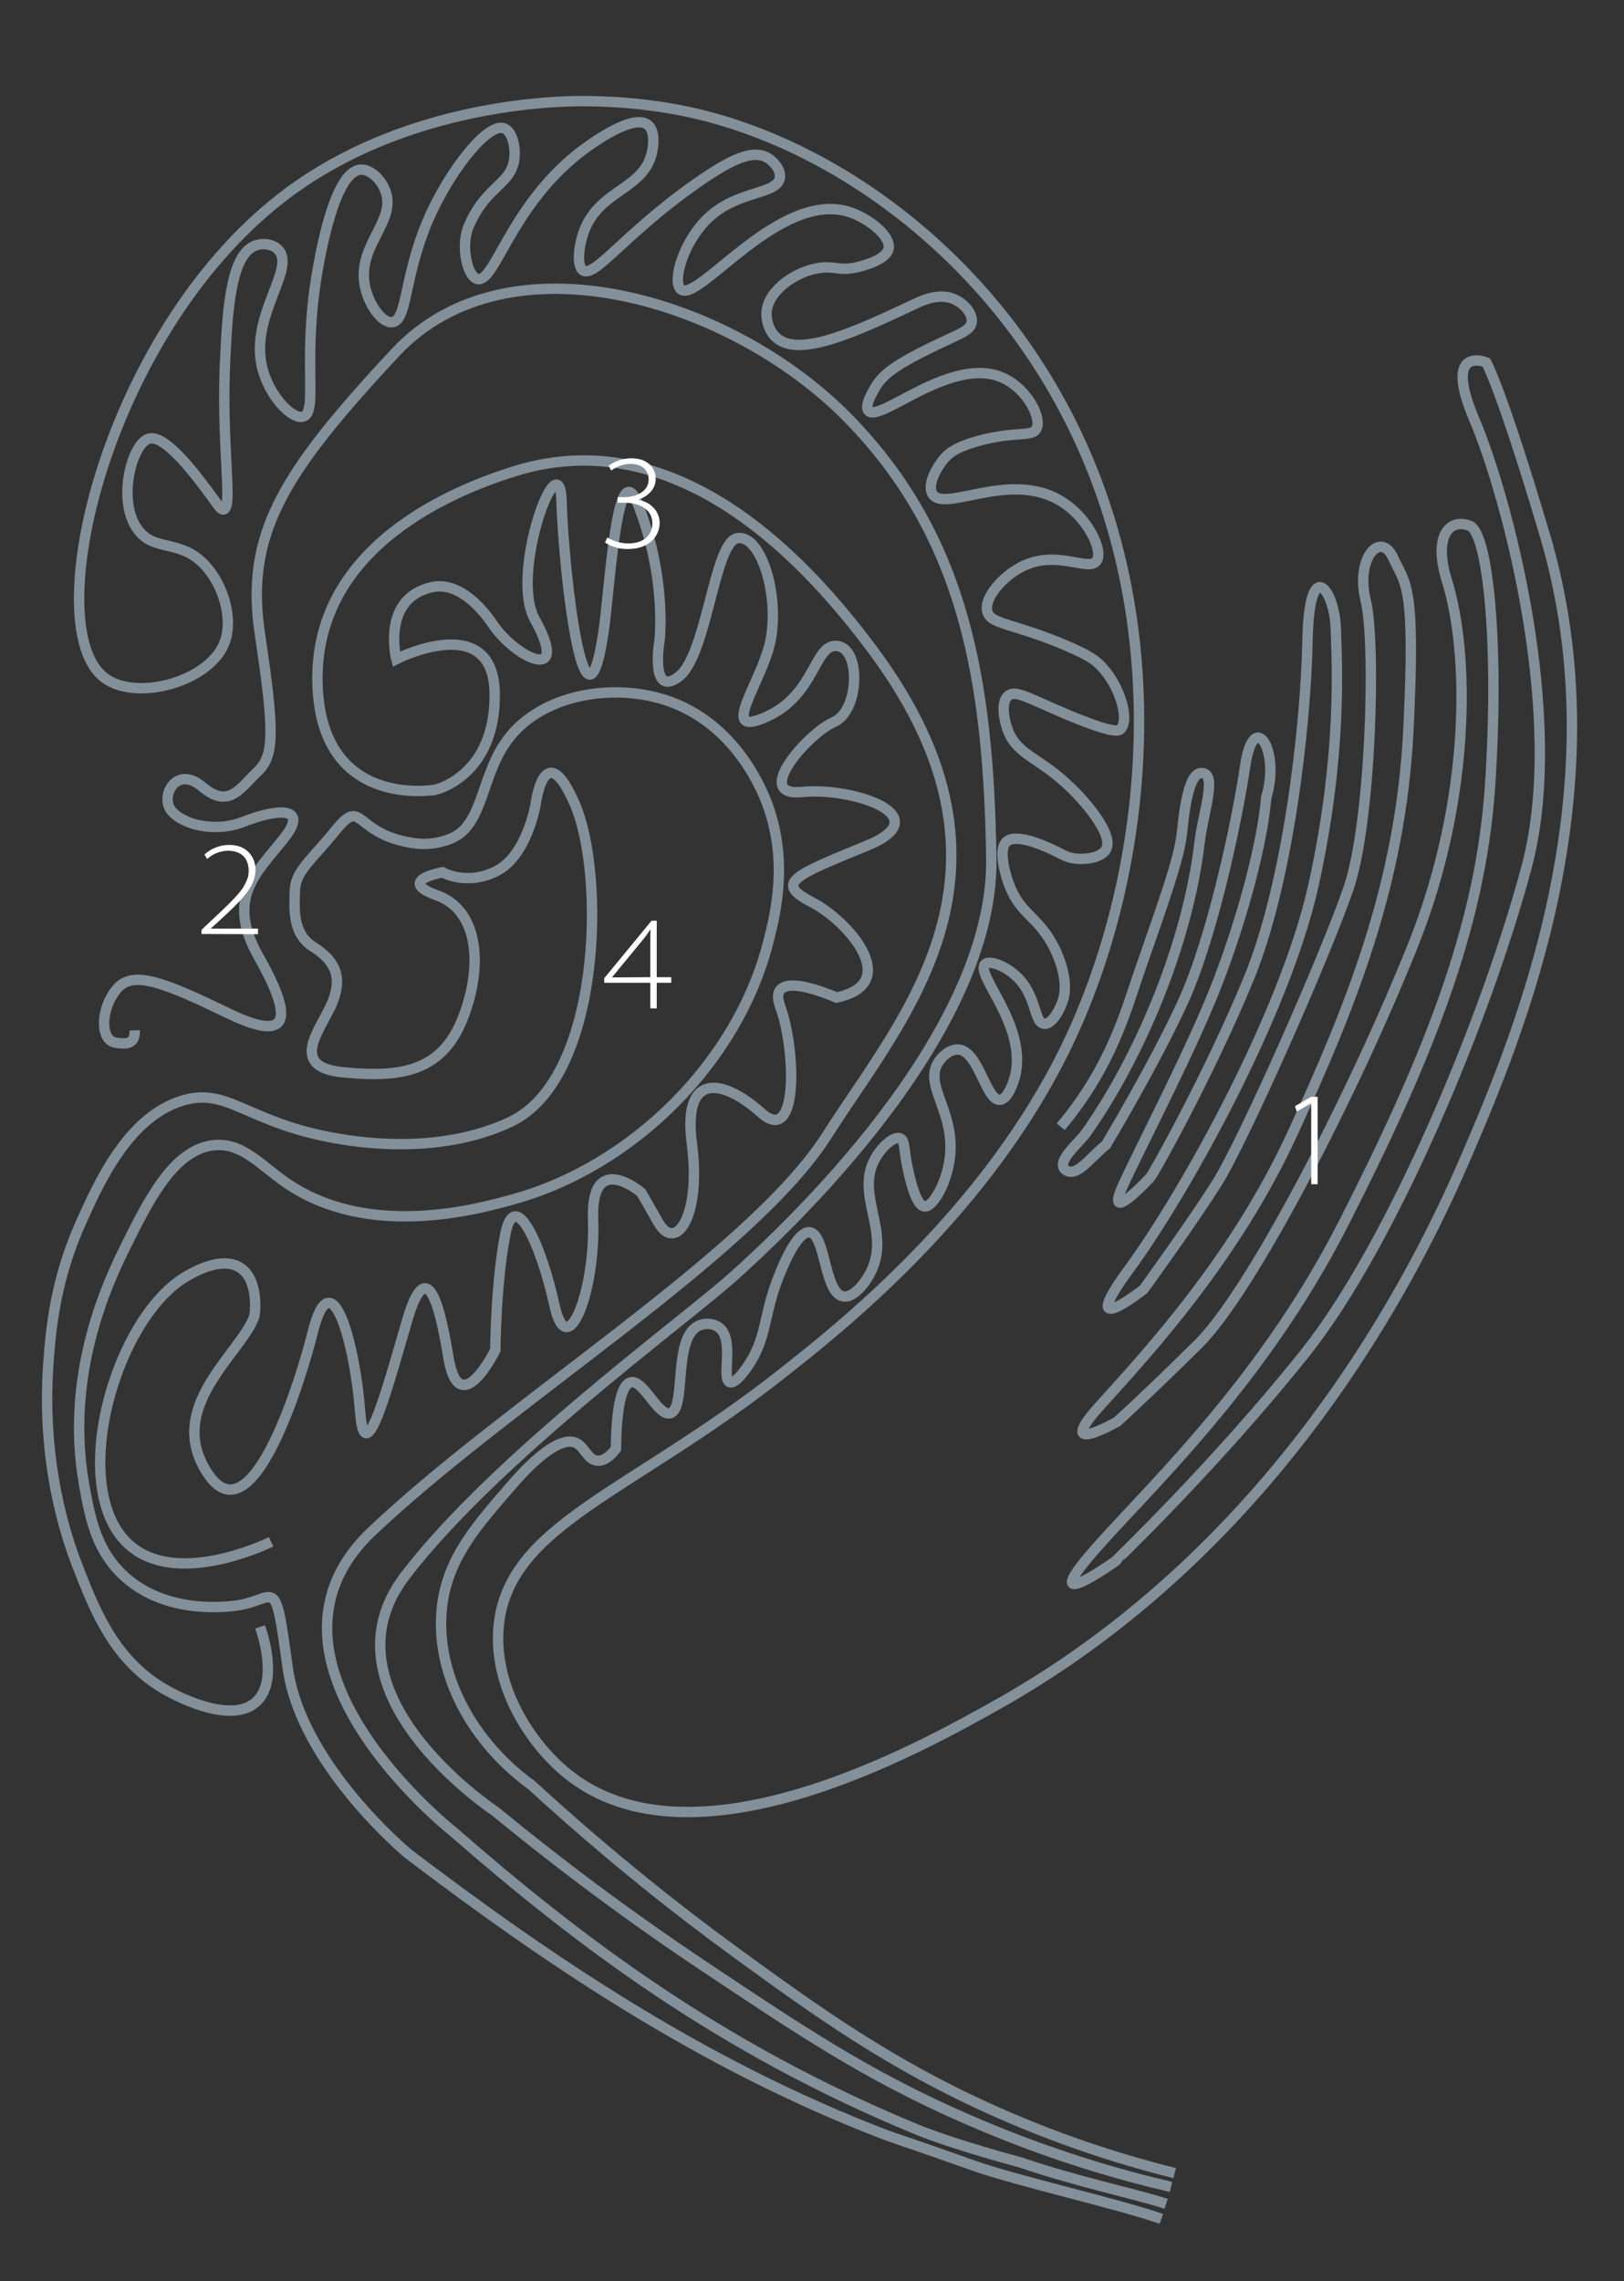 <?xml version="1.0" encoding="utf-8"?>
<!-- Generator: Adobe Illustrator 25.4.1, SVG Export Plug-In . SVG Version: 6.00 Build 0)  -->
<svg version="1.1" id="Layer_1" xmlns="http://www.w3.org/2000/svg" xmlns:xlink="http://www.w3.org/1999/xlink" x="0px" y="0px"
	 viewBox="0 0 782.4 1098.5" style="enable-background:new 0 0 782.4 1098.5;" xml:space="preserve">
<rect x="0" y="0" width="782.4" height="1098.5" fill="#333333" stroke="none"/>
<style type="text/css">
	.st0{fill:none;}
	.st1{fill:none;stroke:#849099;stroke-width:5;stroke-miterlimit:10;}
	.st2{fill-rule:evenodd;clip-rule:evenodd;fill:#FFFFFF;}
</style>
<g id="_x32_sleeve_x5F_life_00000018943141870033162000000007647101247550529679_" transform="translate(2.5 2.5)">
	<g>
		<g>
			<rect x="-667.9" y="48.1" class="st0" width="1997" height="739"/>
			<g>
				<g id="_x32_sleeve_x5F_life" transform="translate(1.5 1.5)">
					<path id="Background_00000173882592321222343150000004246985885810807994_" class="st0" d="M-667.9,48.1h1993.5v735.3H-667.9
						V48.1L-667.9,48.1z"/>
					<g id="Mask-group">
						<path id="path_1" class="st0" d="M-667.9,48.1h1993.5v735.3H-667.9V48.1L-667.9,48.1z"/>
						<g>
							<g>
								<rect x="-667.9" y="48.1" class="st0" width="1993.5" height="735.3"/>
								<g>
									<g id="Group_00000000189926838629087470000006083160569609914556_" transform="translate(0 0.999)">
										<g id="Group_00000134226524772218577470000006897781555532336316_" transform="translate(125.504 226.679)">
											<g>
												<path id="line4" class="st1" d="M-4.2,551.8c0.9,2.6,8.5,24.5-0.8,35c-10.6,12.1-36,0.8-47.4-6.3
													c-22.8-14.2-31.9-37.7-40-58.6c-4.9-12.6-17.3-48.5-13.8-97c1.1-15.5,3.1-39.6,15.5-67.4c8.6-19.2,22.8-51.1,48.9-59.1
													c19.6-6,28.6,6.8,60.6,15.2c20.3,5.3,62.3,11.6,97.6-5c43.7-20.6,45.9-118.5,31.1-152.9c-14.8-34.3-19,0.2-19,0.2
													s-4.1,24.3-18.6,31.8c-14.5,7.5-26.2,0.7-26.2,0.7s-22.7,4-2.7,11.1c20,7.1,22.5,33.9,12.3,59.6
													c-10.3,25.7-30.3,28.3-57.7,25.6c-27.4-2.7-9.5-21.8-4.7-34.3c4.8-12.6,0.3-19.9-9.8-26.3c-10-6.4-8.7-18.9-8.6-26.1
													c0.2-10.2,6.9-14.1,20-30.2c13.2-16.1,8.3,2.9,38.4,6.7c7,0.9,13.2-0.9,16.5-2.2c16.3-6.4,14.5-30.5,27.9-48.1
													c16.1-21.3,49.6-27,75.3-18.9c34.7,11,47.6,44.8,49.9,51.2c9.6,26.9,3.7,51.6,0.3,64.8C226.2,280,175,330,118.1,345.8
													c-17.6,4.9-70.1,19.5-109.8-7.9c-12.6-8.7-21.4-19.8-35.4-18c-19,2.5-31,26.8-41.7,48.3c-8.4,16.9-29.7,61.5-20.2,115
													c2.8,15.7,5.6,29.8,16.7,41.6c17.2,18.2,42.8,18.5,56.3,16.8C4,539,2.7,524.6,9.1,571.5c6.4,46.9,58.1,89.6,58.1,89.6
													c64,48.5,139.7,101,230.6,135.6c1.8,0.7,14.9,5,41.6,14.5c20.5,7.3,70.8,18.7,90.6,25.7"/>
											</g>
										</g>
										<g id="Group_00000075866265679758455820000008888214103267662267_" transform="translate(88.029 190.814)">
											<path id="line3" class="st1" d="M38.6,546.7c-5.7,2.7-45.8,20.8-67.9,1.9C-60.3,522-36.9,438.7-2,418.7
												c3.8-2.2,17.3-9.8,26-3.8c8.8,6.1,6.9,22.2,6.4,23.5c-6.6,17.9-43.8,44-22,75.9c21.8,31.8,45.7-50.1,50.2-68.4
												c9.3-37.4,20.6,7.1,22.9,38.4c2.3,31.3,14.7-17.8,22.9-45.1c8.2-27.4,14.4-13.3,19.6,18.6c5.2,31.9,22.6-3.4,22.6-3.4
												s0.2-32.1,4.8-55.7c4.5-23.6,17.4,5.3,23.7,34.1c6.3,28.9,19.9-7.8,18.6-41.4c-1.2-33.7,23.2-12.9,23.2-12.9
												s0,0,8.3,14.5c8.3,14.5,20.7-3,16.1-38c-4.6-35,15.1-31.2,33.4-14.9c18.2,16.4,16.6-30.9,9.2-51c-7.4-20.1,27-4.5,27-4.5
												c32.1-6.7,5.9-36.8-11.9-46c-17.8-9.2-8.8-12.6,26.5-27.1c35.4-14.4-7-28.4-31.2-25.9c-24.2,2.4,3.1-28.4,15.4-33.7
												c12.3-5.4,13.1-35.1,1.8-36.6c-11.4-1.5-10.3,23.3-34.3,34.1c-24,10.8-1.8-17.1,2-36.8c4.4-23-5.1-51.5-16.2-49.2
												c-11.1,2.4-14.4,56.6-28.2,66.8c-13.8,10.2-9.1-17.6-9.1-17.6s3.7-29.6-10.4-65.6c-10.2-26-13.4,40.8-16.7,62.4
												c-9,59-19.2-30.6-20.1-64c-0.9-30.2-25.2,35-12.9,57c17.6,31.7-9.2,18.6-20.1,2.6c-6.5-9.6-17.4-20.8-29.7-18
												c-24.3,5.6-16.9,34.6-16.9,34.6s46.7-23.7,47.4,16.3c0.6,40-28.5,46.6-28.5,46.6S61.1,194.8,60.9,131
												c-0.2-63.7,65-90.4,94.1-99.6s95.5-19.7,174.1,86.7s13.7,175.6-22.8,233c-36.5,57.3-154,128.6-219.3,190.7
												s39.3,144.5,39.3,144.5c60.9,53.1,128.4,104.1,222.4,143c18.8,7.8,50.7,16.2,50.7,16.2c27.4,9.4,54.2,14.8,70.4,20"/>
										</g>
										<g id="Group_00000070107786505726322510000003224126692874718111_" transform="translate(60.18 156.187)">
											<path id="line2" class="st1" d="M0.7,335c0.2,5.2-2,7.3-9.4,5.9c-7.4-1.4-7.1-16.4,0.8-25.8c7.8-9.4,23.2-3,54.1,11.9
												c30.9,14.9,30.1,0.6,14.2-27.5c-15.9-28.1-1.2-40.1,12.1-56.8c13.3-16.7-5.1-13.8-19.2-8.2c-14.1,5.6-29.9,1.3-35.1-5.5
												c-5.2-6.8,2.5-22,15.2-11.2c12.8,10.8,18.3,0.3,26.3-7.2c8-7.5,8.7-17.6,1.4-66C53.7,96.3,71.8,67,126.3,8.6
												s162.1-25.5,218.1,31.6s67.7,126.2,69,212C414.7,338,313,432.3,288.6,454c-24.3,21.7-113.9,86.8-157.4,143.4
												s43.3,113.8,43.3,113.8c29.8,24.5,63.4,49.8,100.9,74.8c44.7,29.8,78.1,52.4,125.9,73.2c39.5,17.3,74.1,27.1,98.7,32.8"
												/>
										</g>
										<g id="Group_00000110458277761671899500000005884827711270769848_" transform="translate(57.83 123.539)">
											<path id="line1" class="st1" d="M449.2,414.1c24.6-29.3,31.5-56.4,38-75.1c12.7-36.3,19.1-54.5,20.4-66.4
												c0.8-7.1,2.6-28,8.9-28.8c8.7-1.1,1.3,19-0.4,33.2c-5.7,49-29.1,103.9-54.7,140.1c-3.3,4.7-15,14-9.8,17.8
												c5.2,3.8,11.5-5.7,19.4-12.1c0,0,22.6-37.5,36.8-68.2c14.2-30.7,26.1-86.3,30.3-114.5c4.2-28.1,17-6.6,10.1,15.4
												c-1.8,21.5-10.6,55.2-22.6,87c-12,31.8-37.2,79.7-46.4,99.8c-9.2,20.1,11.7-2.3,13.2-3.9c1.5-1.6,28.5-49.8,47.4-95.7
												c18.9-45.9,27.5-121.4,28.3-163.1c0.9-41.6,13-23.5,13.6-5.8c0.6,17.7,3.1,61.1-10.6,123.4s-62.5,149.4-89,185.5
												c-26.5,36.1,7,9.7,7,9.7s22.6-31,35.3-51.1c12.7-20.1,52.6-110.2,63.5-142.2c10.9-32,13.2-118.4,8.2-138.6
												c-5-20.3,7.2-33.6,13.2-20.5c6,13.2,10.9,11.8,7.4,83c-3.7,74.6-28,133.5-55.6,193.8c-27.6,60.3-69.5,105.6-92.8,131.4
												c-23.3,25.7,8,8,8,8s13.6-12.2,39.2-37.5c25.6-25.3,74.8-120.7,103.3-191.8s27.2-141.2,16.5-175.6
												c-6.9-22.1,1.4-30.4,11-26.6c8.8,3.5,14.3,58.4,9.7,125.7c-4.6,67.3-29.7,130-70.6,210.3
												c-40.9,80.3-98.9,132.1-122.7,160.4c-23.8,28.2,12.6,2.4,12.6,2.4S524.8,576,567,523c42.2-53,87.6-162.6,106.7-234.2
												S664,110,648.5,73.6s5.7-27.6,5.7-27.6s6.9,11.4,28.2,83c36.3,122.3-11.7,238.8-37.9,299.5
												c-17.3,39.9-81.4,182.9-225.9,263.9c-36.9,20.7-146.8,82.3-207.3,33.1c-17.8-14.5-36-42.4-32.8-71.8
												c5.3-47.9,63.6-63.5,135.7-120.2c28-22,99.5-78.1,138.4-159.5c38.2-79.9,53.3-201.3-1.4-304.8
												C409.2-10.4,335.5-61.1,268.1-75c-25.3-5.2-47.9-4.9-53.7-4.8c-16.6,0.4-83,3.7-137.3,44
												c-86.3,64-120.4,205.4-89.8,232.7c14.6,13,50.7,3.5,58.7-15.1c5-11.6-0.1-28.7-9.3-38.4C24.7,130.8,12,137.5,4.2,126
												c-9.7-14-2.4-41.2,5.8-43.3c8.2-2.2,23.9,19.3,30.6,28.5c2.8,3.8,4.1,6,5.4,5.6c4.6-1.4-1.6-32.2,0.8-75.2
												C47.9,19.8,49.6-5.8,61-10.2c3.5-1.4,8.7-1,11.5,2.2c7.9,9.3-13.6,31.1-8.2,55.8C67.6,62.3,79.3,74.1,84.5,72
												c6.8-2.7-0.6-27.6,6.4-68.8c1.6-9.2,8.3-48.6,20.7-50c4.9-0.6,10.5,4.9,12.4,10.7c4.8,14.1-12.9,25.2-10.3,43.7
												c1.4,10,8.5,19.8,13.6,19c7.6-1.2,5.2-24.4,19.2-53.8c9.9-20.8,26.9-42.5,34.6-39.5c4.1,1.6,6,10.2,4.5,16.6
												c-2.4,10.2-12.7,11.9-20.4,27.8c-1.7,3.4-2.3,5.6-2.6,7.5c-1.5,8.3,1.2,19.4,5.5,20.6c8.3,2.3,15.6-33.9,48.3-60.1
												c1.6-1.3,26.4-20.8,34.1-13.9c3.9,3.5,2,12.2,1.7,13.3c-4,17.6-25.1,17.7-32.6,37.5c-2.6,7-3.8,17-0.5,19.1
												c5.7,3.6,20.3-17.9,54.4-41.8c17.8-12.5,27.7-16.4,34.5-12.4c3,1.8,6.4,5.7,5.9,9.5c-1.2,8.3-20.1,5.9-34.4,19.3
												c-12,11.2-17.6,30.6-13.4,34.4c8,7.5,47.5-48.1,81.4-37.1c9.2,3,19.9,11.5,18.8,17.5c-1.1,5.8-13.4,8.6-15.4,9.1
												c-8.6,1.9-10.6-0.8-18,0.3c-11.3,1.6-24.5,10.7-25.4,21c-0.3,4,1,9.7,5.2,13c11.3,9.1,38.7-3.7,65.9-16.5
												c3.8-1.8,12.2-5.8,19.6-2.3c4.1,1.9,8.7,6.5,8.1,10.9c-0.7,4.8-7.2,5.8-25.1,15c-12.7,6.6-18.3,10.7-22,17.5
												c-1.8,3.3-4.2,7.8-2.8,10c4.8,7,40.3-27.2,65.3-15.5c11.4,5.3,18.5,19.2,15.8,24.3c-2.1,4.2-9.8,1-27.6,5.8
												c-11.3,3.1-14.9,6.2-17,8.8c-3.1,3.6-8,11.8-5.7,16.5c5,10.1,36.7-11.2,61.6,3.5c13.3,7.8,20.9,23.8,17.8,28.9
												c-3.6,5.8-18.9-5.5-35.8,2.8c-9.4,4.6-18.6,15-17,21.7c1.6,6.5,12.3,5.4,38.8,16.8c9.6,4.2,12.9,6.3,15.9,9.4
												c9.4,9.7,14,26.1,9.5,30.5c-0.9,0.9-3.3,2.4-26.4-7.3c-17.9-7.6-24.3-11.8-27.8-8.7c-3.4,3-2,11-0.4,15.6
												c4.2,12.5,14.1,13.4,28.5,26.6c9.3,8.5,22.8,24.5,19.2,31.6c-2.2,4.2-10.4,5.3-15.8,4.4c-3-0.5-4.7-1.5-7.1-2.7
												c-4.8-2.4-20.1-9.8-25.1-5.3c-4.8,4.3,0.7,19.3,1.2,20.6c5.7,15.3,14.7,15.2,22.5,32c6.1,13.2,4.2,21.1,3.7,23
												c-1.6,5.6-5.7,12.5-9.3,12.1c-5-0.5-3.5-13.8-13.4-22.9c-5-4.7-12.9-8.1-15.1-5.7c-4.8,5.1,21,29.9,14.3,54.6
												c-0.3,0.9-2.9,10.2-7,10.6c-6.9,0.7-10.2-23.6-20.2-24.2c-3.8-0.2-7.8,3.1-9.8,6.5c-6.6,11.2,8.4,23.6,5.8,45.5
												c-1.5,12.4-8.2,23.9-12.2,23.6c-4.5-0.4-7.5-15.5-8.3-19.2c-1.7-8.2-1.1-12.6-3.4-13.6c-2.9-1.3-8.8,3.8-12.1,9.7
												c-9.7,17.4,7.4,34.9-1.9,54.2c-2.8,5.9-8.6,13-13.4,12.2c-9.3-1.4-8.5-30.1-16.3-30.9c-6.4-0.6-13.7,18.2-15.4,22.7
												c-6.9,17.7-5.1,28.8-15,42.7c-1.3,1.8-5.6,7.8-8.1,6.8c-4.1-1.7,2.4-20.4-5-26.2c-2.7-2.2-7.1-2.5-10.3-0.8
												c-12.1,6.3-5.5,39.3-13.2,41.9c-6,2-13.1-16.6-19.3-14.8c-5.2,1.5-6.8,16.3-7,32c-2,2.6-5.2,5.9-8.8,5.7
												c-4.8-0.2-6.1-6.4-10.3-8.5c-9.3-4.5-26.4,14.8-31.3,20.5c-16.3,18.8-28.6,32.9-32.6,53.2c-6.2,32.3,11,68.3,42.4,91.1
												c38.2,35,72.3,61.6,98.1,80.4c40,29.1,75.1,54.4,126,77c34.7,15.4,64.9,24.2,85.7,29.4"/>
										</g>
										<g id="numbers" transform="translate(0 22.001)">
											<path id="Shape" class="st2" d="M627.7,504.3L627.7,504.3l-7,4l-0.8-2.6l7.8-4.5h3.1v42.1h-3.1V504.3L627.7,504.3z"/>
											<path id="Shape_00000145052908091468381840000015134195977565344393_" class="st2" d="M93.1,422.8v-2l4.1-3.9
												c14-13,18.6-17.8,18.6-24.4c0-4.6-2-9.8-10.1-9.8c-3.7,0.1-7.2,1.5-9.9,4l-1.3-2.2c3.2-2.9,7.5-4.6,11.9-4.6
												c9.8,0,12.7,7.3,12.7,11.8c0,8.4-6.2,14.4-18.5,25.7l-3,2.7v0.1h22.7v2.7L93.1,422.8L93.1,422.8z"/>
											<path id="Shape_00000181046103771480488860000002634654408034528944_" class="st2" d="M288.6,231.8
												c3,1.9,6.5,2.9,10.1,2.9c10,0,11.7-6.8,11.6-9.7c-0.1-7.3-7.1-9.9-13.5-9.9h-3.2v-2.7h3.4c5.2,0,11.5-2.6,11.5-8.4
												c0-3.6-2.1-7.6-8.9-7.6c-3.3,0.1-6.5,1.2-9.1,3.2l-1.3-2.3c3.1-2.3,6.9-3.5,10.8-3.6c8.9,0,11.9,5.4,11.9,9.9
												c0,4.3-2.9,8.1-8.3,10v0.1c5.8,1.1,10.2,5.4,10.2,11.1c0,6-4.6,12.6-15.3,12.6c-3.9,0.1-7.7-1-11-3.1L288.6,231.8
												L288.6,231.8z"/>
											<path id="Shape_00000173841780045150370120000015133689116579749045_" class="st2" d="M309.3,458.6v-12.3h-22.2v-2.2
												l22.8-27.7h2.5v27.2h7v2.7h-7v12.3H309.3L309.3,458.6z M309.3,443.6v-18c0-1.6,0-3.2,0.1-4.7l-0.2-0.1
												c-0.9,1.4-1.9,2.8-3,4.2l-15.3,18.6v0.1L309.3,443.6L309.3,443.6z"/>
										</g>
									</g>
								</g>
							</g>
						</g>
					</g>
				</g>
			</g>
		</g>
	</g>
</g>
</svg>
